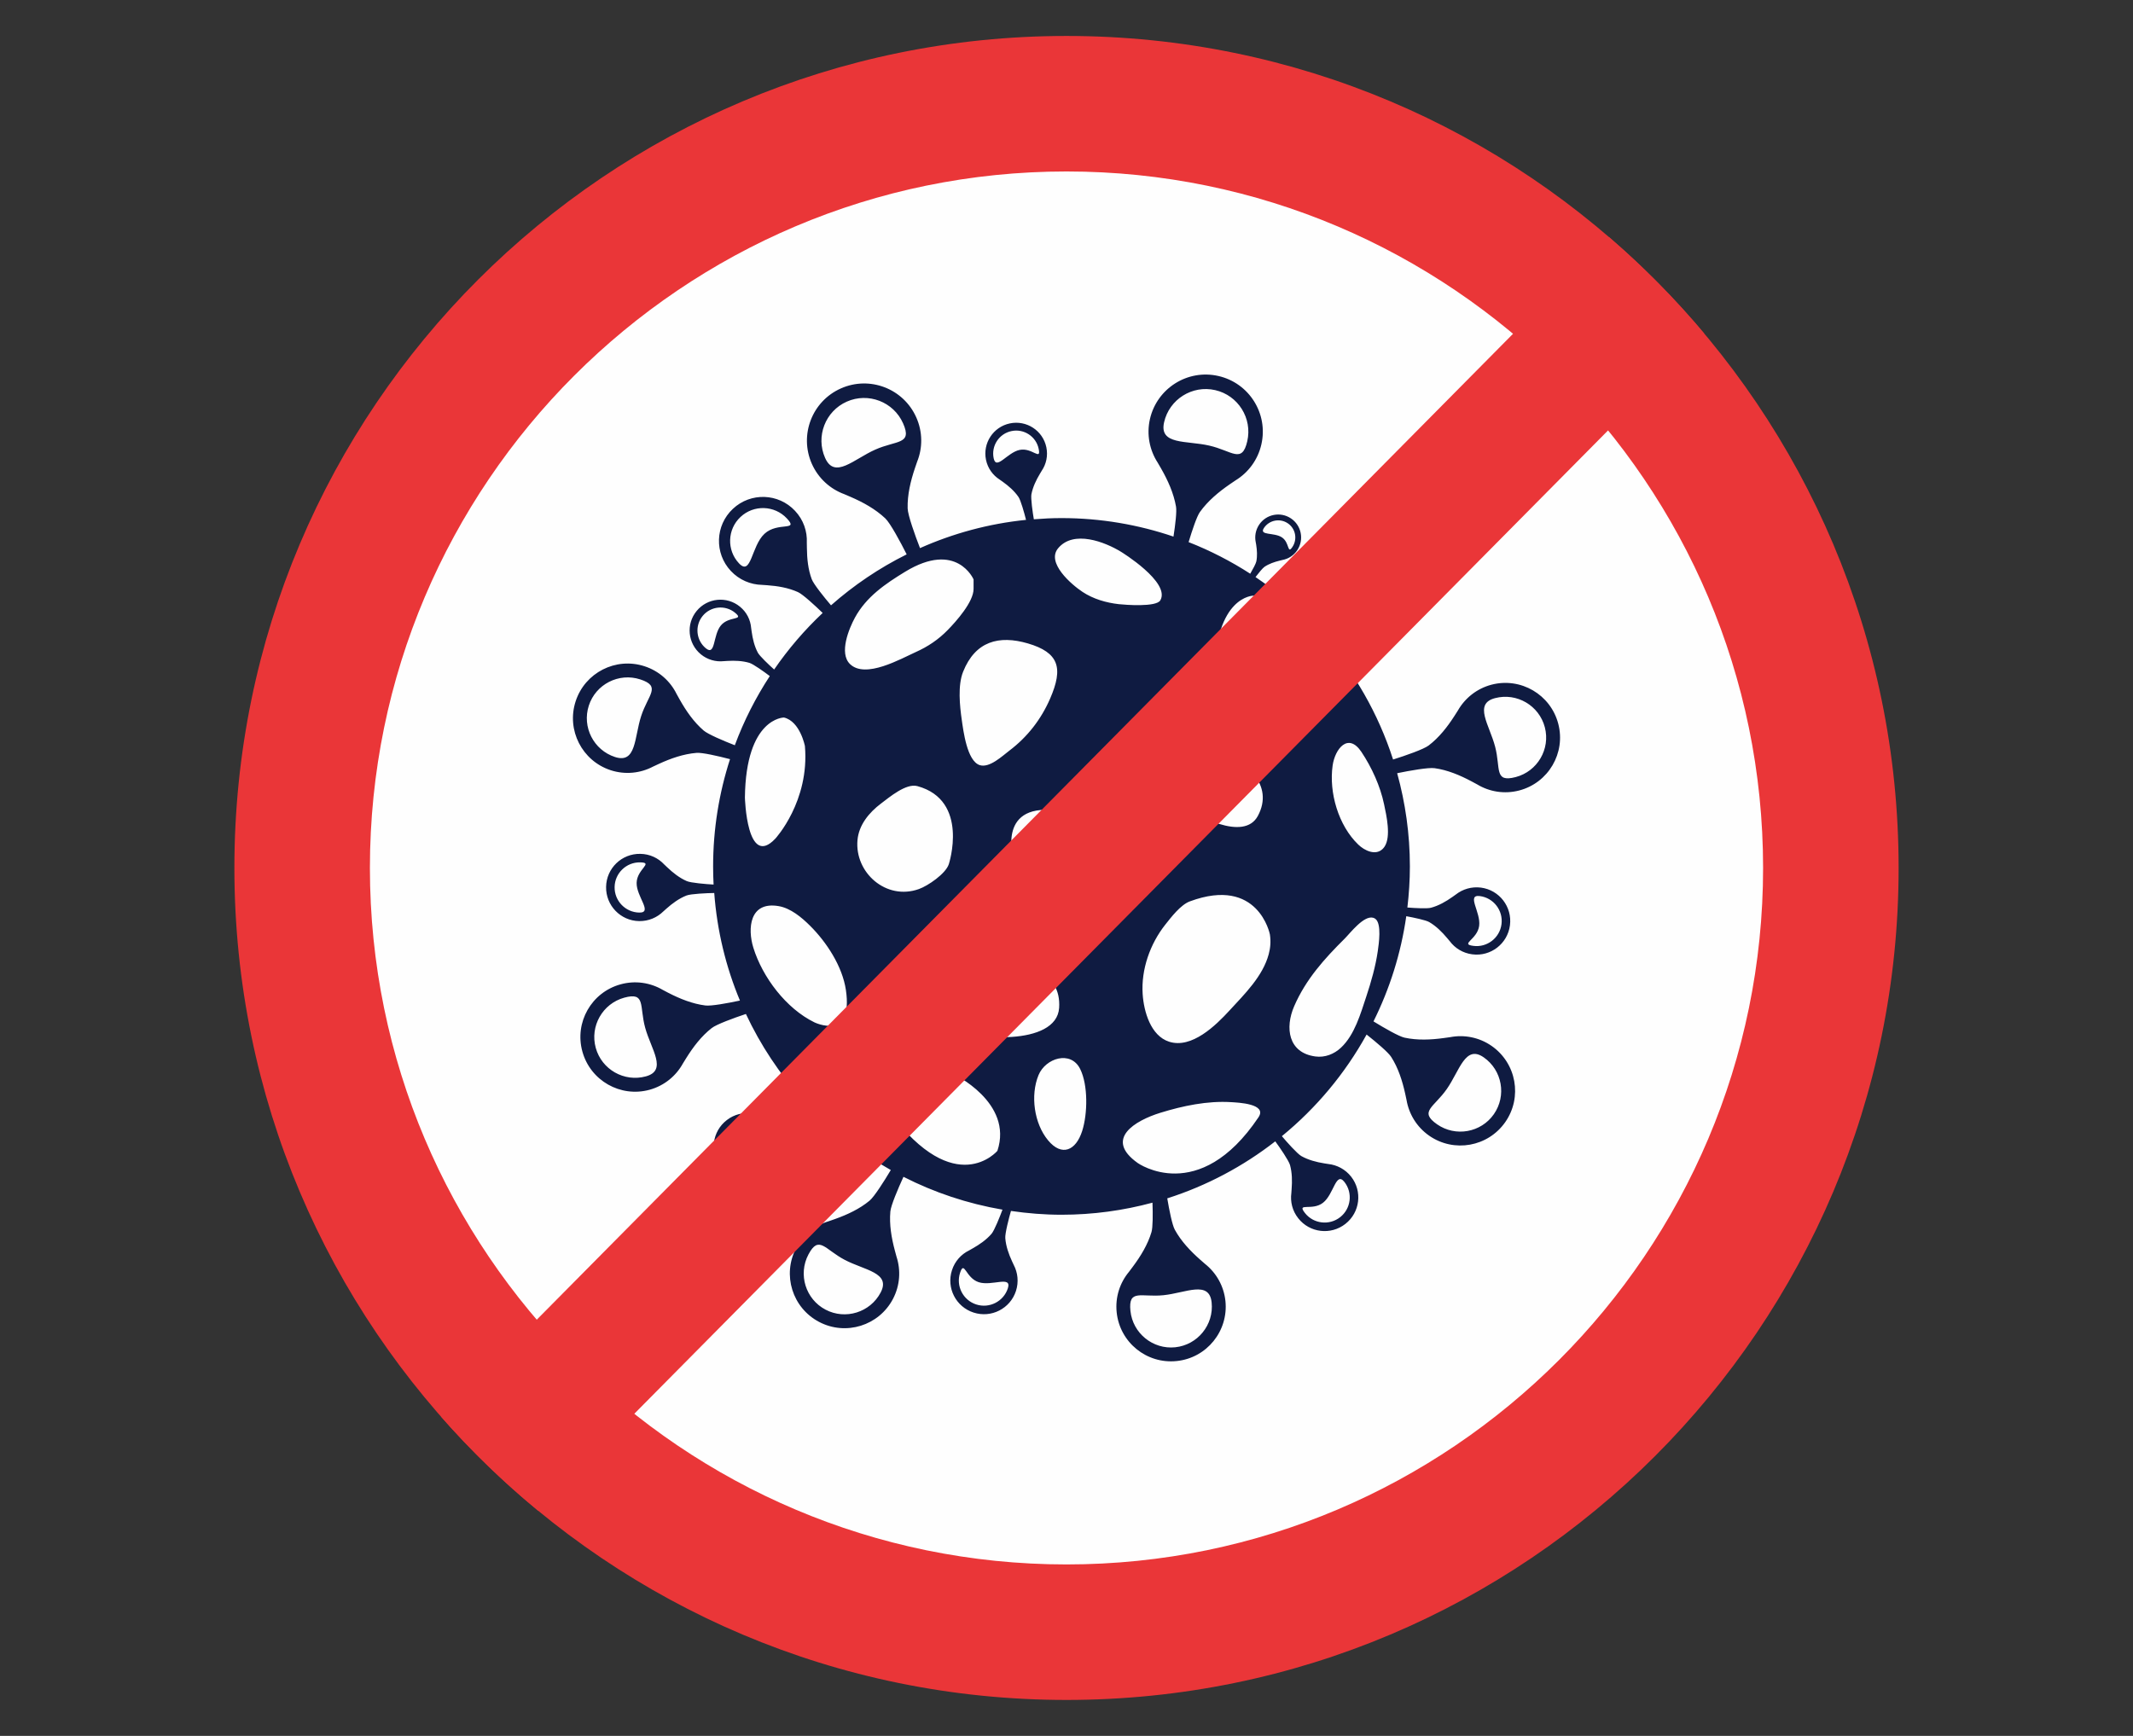<?xml version="1.0" encoding="UTF-8" standalone="no"?><!-- Generator: Gravit.io --><svg xmlns="http://www.w3.org/2000/svg" xmlns:xlink="http://www.w3.org/1999/xlink" style="isolation:isolate" viewBox="0 0 860 700" width="860pt" height="700pt"><rect x="0" y="0" width="860" height="700" fill="#333333" stroke="none"/><defs><clipPath id="_clipPath_PT13bxNa0We5PuY00l0w9NalVjnhqwRi"><rect width="860" height="700"/></clipPath></defs><g clip-path="url(#_clipPath_PT13bxNa0We5PuY00l0w9NalVjnhqwRi)"><rect width="860" height="700" style="fill:rgb(0,0,0)" fill-opacity="0"/><path d=" M 430.001 658.18 C 260.071 658.18 121.82 519.927 121.82 349.996 C 121.82 180.066 260.071 41.818 430.001 41.818 C 599.933 41.818 738.179 180.066 738.179 349.996 C 738.179 519.927 599.933 658.18 430.001 658.18 Z " fill="rgb(254,254,254)"/><path d=" M 430.001 14.499 C 244.711 14.499 94.5 164.71 94.5 349.996 C 94.5 535.289 244.711 685.501 430.001 685.501 C 615.295 685.501 765.5 535.289 765.5 349.996 C 765.5 164.71 615.295 14.499 430.001 14.499 L 430.001 14.499 Z  M 430.001 69.141 C 584.866 69.141 710.857 195.132 710.857 349.996 C 710.857 504.86 584.866 630.859 430.001 630.859 C 275.133 630.859 149.143 504.86 149.143 349.996 C 149.143 195.132 275.133 69.141 430.001 69.141 Z " fill="rgb(234,54,56)"/><path d=" M 611.1 313.357 C 602.321 315.638 605.12 309.899 602.821 301.114 C 600.536 292.339 594.005 283.806 602.798 281.517 C 611.57 279.229 620.57 284.505 622.862 293.283 C 625.154 302.057 619.872 311.068 611.1 313.357 Z  M 596.657 361.341 C 602.203 362.059 606.112 367.16 605.384 372.695 C 604.672 378.226 599.573 382.154 594.042 381.422 C 588.51 380.698 595.643 378.907 596.378 373.355 C 597.12 367.831 591.125 360.627 596.657 361.341 Z  M 558.169 341.505 C 557.919 341.856 557.655 342.158 557.39 342.409 C 554.569 345.063 550.22 343.065 547.634 340.575 C 539.612 332.867 535.762 319.573 537.298 308.708 C 538.245 301.985 543.549 295.245 548.883 303.172 C 553.078 309.465 556.509 316.969 558.051 324.365 C 558.984 328.81 560.975 337.441 558.169 341.505 Z  M 555.502 383.56 C 554.599 389.763 552.835 395.928 550.867 401.861 C 548.56 408.796 546.179 417.29 540.684 422.456 C 537.9 425.085 534.175 426.545 530.319 426.014 C 519.358 424.529 518.035 414.428 521.789 405.772 C 526.484 394.935 533.955 386.631 542.22 378.438 C 544.313 376.358 549.853 369.036 553.636 370.083 C 553.915 370.162 554.194 370.292 554.459 370.467 C 557.199 372.361 555.884 380.805 555.502 383.56 Z  M 583.345 439.132 C 588.532 431.696 590.772 421.189 598.222 426.379 C 605.664 431.552 607.5 441.836 602.321 449.276 C 597.149 456.719 586.864 458.563 579.415 453.38 C 571.98 448.19 578.159 446.582 583.345 439.132 Z  M 533.433 485.004 C 537.827 481.571 538.591 472.23 542.043 476.614 C 545.496 481.005 544.725 487.386 540.332 490.826 C 535.953 494.28 529.554 493.527 526.124 489.122 C 522.678 484.735 529.026 488.448 533.433 485.004 Z  M 501.888 289.022 C 490.361 301.343 489.597 272.481 489.597 272.481 C 489.979 240.204 505.348 240.204 505.348 240.204 C 511.879 241.743 513.796 251.726 513.796 251.726 C 515.721 274.013 501.888 289.022 501.888 289.022 Z  M 511.526 384.802 C 509.146 393.68 501.807 400.861 495.746 407.451 C 490.214 413.484 480.5 423.018 471.357 420.063 C 463.913 417.659 461.169 407.852 460.707 400.876 C 460.043 390.96 463.688 380.618 469.821 372.87 C 472.167 369.918 475.984 364.868 479.732 363.479 C 507.383 353.235 512.004 376.781 512.004 376.798 C 512.437 379.597 512.217 382.266 511.526 384.802 Z  M 507.398 450.557 C 483.32 486.41 458.733 468.995 458.733 468.995 C 445.027 459.291 457.654 451.88 467.859 448.721 C 476.956 445.915 486.791 443.846 496.371 444.441 C 499.052 444.61 511.093 445.054 507.398 450.557 Z  M 488.517 525.217 C 489.458 534.224 482.872 542.341 473.853 543.282 C 464.835 544.229 456.721 537.647 455.778 528.626 C 454.849 519.604 460.107 523.226 469.137 522.286 C 478.147 521.345 487.57 516.181 488.517 525.217 Z  M 451.613 359.562 C 451.613 359.562 434.707 379.539 408.209 344.027 C 408.209 344.027 402.164 319.652 433.692 328.484 C 433.692 328.484 458.146 339.927 451.613 359.562 Z  M 436.325 456.06 C 433.792 463.998 428.121 466.495 422.593 459.865 C 416.94 453.082 415.361 441.697 418.722 433.536 C 421.538 426.681 431.726 423.424 435.514 431.072 C 438.739 437.589 438.531 449.15 436.325 456.06 Z  M 383.422 414.022 C 378.045 410.457 371.523 404.046 374.415 396.843 C 375.86 393.238 380.635 390.516 384.211 389.536 C 392.648 387.244 409.041 386.082 418.935 391.549 C 424.125 394.425 427.526 399.121 427.027 406.449 C 425.983 422.007 391.754 419.528 383.422 414.022 Z  M 406.351 519.516 C 404.636 524.828 398.904 527.737 393.598 526.018 C 388.29 524.306 385.359 518.583 387.088 513.264 C 388.82 507.967 389.276 515.307 394.592 517.04 C 399.894 518.774 408.069 514.197 406.351 519.516 Z  M 402.136 464.081 C 402.136 464.081 385.234 484.064 358.721 448.548 C 358.721 448.548 352.691 424.177 384.211 433.016 C 384.211 433.016 408.668 444.455 402.136 464.081 Z  M 345.725 338.786 C 346.267 332.626 350.431 327.626 355.202 324.032 C 358.628 321.452 365.329 315.763 369.869 316.998 C 390.987 322.762 382.546 348.496 382.546 348.496 C 381.281 352.341 374.135 357.209 370.505 358.504 C 357.272 363.235 344.559 351.865 345.725 338.786 Z  M 344.706 249.047 C 349.305 240.628 356.956 235.423 364.941 230.555 C 385.75 217.863 392.533 233.64 392.533 233.64 L 392.533 237.475 C 392.533 242.741 385.52 250.567 382.127 254.04 C 378.368 257.903 374.121 260.755 369.224 262.943 C 363.183 265.655 348.95 273.841 342.704 267.779 C 338.17 263.366 342.339 253.405 344.706 249.047 Z  M 328.381 412.271 C 316.945 406.697 307.428 394.06 303.741 382.165 C 301.356 374.463 302.159 363.379 313.932 365.388 C 318.76 366.209 323.198 369.918 326.559 373.262 C 333.267 379.912 339.645 389.666 341.054 399.207 C 344.118 419.945 328.385 412.271 328.381 412.271 Z  M 300.337 321.607 C 300.72 289.337 316.081 289.337 316.081 289.337 C 322.613 290.88 324.535 300.866 324.535 300.866 C 326.462 323.15 312.63 338.151 312.63 338.151 C 301.105 350.472 300.337 321.607 300.337 321.607 Z  M 414.443 259.46 C 420.685 261.29 424.19 263.757 425.571 267.162 C 427.048 270.816 426.066 275.552 423.397 281.708 C 419.77 290.062 414.26 297.164 406.978 302.678 C 404.21 304.769 398.961 309.805 395.023 308.539 C 389.886 306.885 388.408 294.667 387.773 290.284 C 386.962 284.678 386.112 276.377 388.308 270.896 C 393.24 258.56 402.739 256.045 414.443 259.46 Z  M 411.111 181.426 C 406.111 182.451 401.684 189.805 400.633 184.798 C 399.586 179.793 402.817 174.868 407.822 173.832 C 412.826 172.777 417.758 175.995 418.783 181.009 C 419.827 186.014 416.119 180.374 411.111 181.426 Z  M 426.607 221.103 C 432.849 213.573 445.511 218.552 451.961 222.495 C 451.975 222.502 472.049 234.791 467.827 242.087 C 466.191 244.907 453.532 243.895 451.111 243.63 C 445.981 243.056 440.805 241.55 436.476 238.69 C 431.967 235.706 421.783 226.939 426.607 221.103 Z  M 472.351 305.515 C 475.956 298.642 483.499 300.443 489.744 302.305 C 495.709 304.077 502.152 307.739 505.914 312.718 C 509.308 317.217 510.505 322.798 507.148 329.033 C 501.484 339.535 482.086 328.896 475.51 323.91 C 468.989 318.97 468.806 312.277 472.351 305.515 Z  M 469.355 170.252 C 471.457 161.011 480.701 155.203 489.943 157.313 C 499.199 159.419 505.003 168.666 502.887 177.913 C 500.764 187.143 496.789 181.784 487.533 179.679 C 478.305 177.57 467.239 179.506 469.355 170.252 Z  M 355.066 521.206 C 350.861 529.228 340.875 532.336 332.854 528.119 C 324.815 523.902 321.716 513.925 325.938 505.888 C 330.167 497.871 332.524 503.808 340.563 508.026 C 348.584 512.25 359.291 513.169 355.066 521.206 Z  M 307.493 470.444 C 303.063 473.851 296.689 473.005 293.295 468.575 C 289.884 464.156 290.716 457.778 295.153 454.388 C 299.58 450.991 295.799 457.297 299.2 461.742 C 302.586 466.171 311.909 467.036 307.493 470.444 Z  M 260.43 434.038 C 251.688 436.446 242.598 431.291 240.195 422.542 C 237.788 413.803 242.943 404.713 251.695 402.307 C 260.437 399.914 257.725 405.696 260.132 414.449 C 262.528 423.184 269.183 431.628 260.43 434.038 Z  M 257.743 367.996 C 252.162 367.903 247.706 363.271 247.803 357.69 C 247.897 352.105 252.517 347.643 258.106 347.746 C 263.691 347.858 256.789 350.433 256.681 356.029 C 256.574 361.596 263.325 368.085 257.743 367.996 Z  M 258.511 288.749 C 255.706 297.361 256.613 308.066 247.976 305.268 C 239.352 302.473 234.602 293.172 237.404 284.537 C 240.195 275.91 249.5 271.161 258.131 273.963 C 266.758 276.771 261.305 280.115 258.511 288.749 Z  M 290.637 252.228 C 287.387 256.163 288.55 264.665 284.586 261.422 C 280.637 258.179 280.066 252.322 283.309 248.365 C 286.555 244.416 292.413 243.827 296.362 247.085 C 300.312 250.335 293.891 248.261 290.637 252.228 Z  M 308.214 215.263 C 302.88 220.231 302.938 232.489 297.951 227.162 C 292.951 221.841 293.231 213.441 298.569 208.461 C 303.881 203.461 312.286 203.719 317.268 209.064 C 322.247 214.395 313.563 210.277 308.214 215.263 Z  M 352.881 181.314 C 344.229 185.153 336.534 193.342 332.678 184.668 C 328.826 176.013 332.736 165.821 341.399 161.965 C 350.058 158.109 360.257 162.019 364.105 170.693 C 367.943 179.352 361.544 177.451 352.881 181.314 Z  M 509.609 212.899 C 511.717 209.732 516.015 208.878 519.181 210.991 C 522.355 213.096 523.207 217.394 521.091 220.557 C 518.976 223.721 520.041 218.814 516.86 216.701 C 513.708 214.585 507.493 216.074 509.609 212.899 Z  M 544.732 230.296 C 548.641 226.645 554.782 226.857 558.426 230.756 C 562.085 234.659 561.879 240.803 557.971 244.444 C 554.077 248.1 557.096 241.725 553.43 237.816 C 549.794 233.916 540.831 233.952 544.732 230.296 Z  M 628.276 291.866 C 625.205 280.089 613.157 273.026 601.381 276.093 C 595.408 277.668 590.647 281.539 587.804 286.517 C 587.32 287.267 586.849 288.017 586.394 288.727 C 583.558 293.132 580.223 297.422 576.013 300.619 C 574.022 302.143 566.698 304.697 561.673 306.275 C 555.7 287.723 545.966 270.871 533.375 256.583 C 535.711 254.646 538.782 252.246 540.038 251.773 C 542.954 250.686 546.135 250.367 549.228 250.345 C 549.72 250.335 550.235 250.345 550.778 250.335 C 554.143 250.503 557.559 249.344 560.233 246.855 C 565.464 241.954 565.736 233.744 560.843 228.503 C 555.936 223.266 547.722 222.997 542.484 227.89 C 539.825 230.376 538.451 233.718 538.378 237.094 C 538.333 237.625 538.311 238.142 538.275 238.641 C 538.04 241.722 537.518 244.875 536.232 247.708 C 535.689 248.935 533.132 251.802 531.046 253.986 C 523.626 245.98 515.302 238.82 506.208 232.704 C 507.486 231.032 509.087 229.062 509.844 228.557 C 511.688 227.319 513.848 226.595 515.978 226.071 C 516.331 225.981 516.684 225.906 517.051 225.809 C 519.416 225.379 521.598 224.019 523.038 221.863 C 525.874 217.613 524.728 211.873 520.482 209.036 C 516.235 206.202 510.498 207.342 507.662 211.589 C 506.222 213.757 505.803 216.296 506.296 218.638 C 506.362 219.012 506.435 219.381 506.487 219.732 C 506.825 221.913 506.972 224.181 506.545 226.358 C 506.376 227.258 505.15 229.521 504.084 231.351 C 496.29 226.318 487.981 222.035 479.231 218.606 C 480.683 213.757 482.545 208.239 483.783 206.478 C 486.989 201.991 491.346 198.375 495.871 195.258 C 496.591 194.762 497.362 194.253 498.141 193.719 C 503.247 190.598 507.133 185.511 508.566 179.216 C 511.416 166.801 503.651 154.443 491.235 151.62 C 478.832 148.79 466.493 156.563 463.648 168.953 C 462.217 175.249 463.512 181.523 466.762 186.551 C 467.232 187.376 467.705 188.173 468.143 188.923 C 470.862 193.694 473.211 198.855 474.158 204.297 C 474.506 206.302 473.879 211.586 473.132 216.382 C 458.96 211.564 443.786 208.918 427.981 208.918 C 424.226 208.918 420.516 209.107 416.832 209.402 C 416.359 206.711 415.548 200.95 415.853 199.314 C 416.413 196.395 417.743 193.629 419.257 191.093 C 419.501 190.684 419.766 190.268 420.018 189.823 C 421.829 187.143 422.586 183.782 421.876 180.36 C 420.477 173.641 413.898 169.337 407.176 170.736 C 400.457 172.135 396.142 178.713 397.544 185.443 C 398.262 188.851 400.303 191.634 403.025 193.378 C 403.435 193.676 403.861 193.952 404.238 194.228 C 406.645 195.95 408.962 197.952 410.644 200.409 C 411.549 201.718 412.991 206.869 413.683 209.638 C 398.588 211.166 384.232 215.108 370.935 221.027 C 368.948 215.927 366.028 207.741 365.952 205.003 C 365.816 199.487 367.137 193.987 368.89 188.776 C 369.17 187.951 369.486 187.079 369.783 186.178 C 372.008 180.629 372.062 174.226 369.436 168.318 C 364.266 156.681 350.646 151.455 339.02 156.638 C 327.395 161.808 322.176 175.424 327.33 187.046 C 329.963 192.943 334.766 197.195 340.38 199.264 C 341.241 199.641 342.105 200.003 342.901 200.344 C 347.938 202.518 352.913 205.244 356.942 209.036 C 358.94 210.919 363.108 218.66 365.558 223.552 C 354.477 229.062 344.236 235.986 335.057 244.096 C 332.323 240.9 328.029 235.555 327.284 233.564 C 325.798 229.601 325.375 225.235 325.332 221.01 C 325.314 220.332 325.325 219.654 325.296 218.897 C 325.526 214.294 323.965 209.627 320.547 205.997 C 313.864 198.841 302.636 198.475 295.501 205.18 C 288.342 211.859 287.968 223.083 294.662 230.232 C 298.07 233.873 302.625 235.745 307.228 235.85 C 307.952 235.889 308.67 235.921 309.337 235.993 C 313.563 236.294 317.86 237.015 321.738 238.765 C 323.671 239.634 328.668 244.233 331.689 247.174 C 324.388 254.05 317.821 261.684 312.128 269.981 C 309.958 268.048 306.285 264.55 305.557 263.197 C 304.153 260.568 303.461 257.577 303.052 254.653 C 302.985 254.18 302.924 253.696 302.848 253.183 C 302.583 249.969 301.061 246.862 298.361 244.659 C 293.059 240.294 285.231 241.058 280.873 246.374 C 276.515 251.672 277.286 259.499 282.592 263.865 C 285.285 266.064 288.618 266.954 291.828 266.609 C 292.331 266.577 292.84 266.537 293.317 266.516 C 296.269 266.347 299.329 266.455 302.177 267.305 C 303.709 267.775 308.114 270.903 310.366 272.628 C 304.692 281.309 299.931 290.65 296.269 300.522 C 291.491 298.664 285.465 296.077 283.735 294.61 C 279.725 291.173 276.651 286.708 274.068 282.134 C 273.666 281.406 273.236 280.617 272.788 279.831 C 270.259 274.705 265.739 270.57 259.853 268.661 C 248.277 264.891 235.84 271.237 232.085 282.823 C 228.326 294.406 234.678 306.828 246.247 310.598 C 252.13 312.496 258.22 311.803 263.292 309.135 C 264.11 308.758 264.914 308.371 265.668 308.026 C 270.438 305.831 275.564 304.026 280.834 303.596 C 283.076 303.402 289.399 304.841 294.336 306.129 C 289.927 319.763 287.52 334.287 287.52 349.386 C 287.52 351.836 287.588 354.275 287.707 356.696 C 284.686 356.538 278.527 356.015 276.891 355.3 C 273.91 354.002 271.296 351.914 268.957 349.687 C 268.58 349.329 268.207 348.962 267.787 348.575 C 265.38 345.993 261.98 344.37 258.171 344.317 C 250.673 344.17 244.496 350.125 244.37 357.625 C 244.227 365.115 250.185 371.303 257.679 371.432 C 261.481 371.496 264.946 369.993 267.453 367.522 C 267.866 367.152 268.268 366.776 268.666 366.435 C 271.077 364.29 273.763 362.307 276.781 361.115 C 278.516 360.427 285.084 360.14 287.972 360.101 C 289.12 375.375 292.686 389.967 298.332 403.476 C 293.295 404.559 286.709 405.75 284.432 405.463 C 279.187 404.807 274.162 402.769 269.491 400.373 C 268.749 399.982 267.967 399.559 267.167 399.146 C 262.216 396.258 256.172 395.286 250.207 396.933 C 238.462 400.154 231.561 412.293 234.811 424.037 C 238.043 435.774 250.175 442.661 261.911 439.444 C 267.866 437.797 272.569 433.863 275.342 428.837 C 275.819 428.08 276.282 427.316 276.72 426.609 C 279.499 422.161 282.785 417.828 286.946 414.574 C 288.858 413.071 295.767 410.532 300.742 408.882 C 306.628 421.451 314.312 433.013 323.481 443.217 C 320.905 445.033 316.192 448.146 314.553 448.588 C 311.41 449.427 308.067 449.427 304.846 449.136 C 304.333 449.093 303.81 449.04 303.239 449.004 C 299.752 448.48 296.083 449.323 293.059 451.659 C 287.107 456.218 285.992 464.729 290.558 470.667 C 295.121 476.625 303.637 477.74 309.585 473.178 C 312.605 470.85 314.363 467.524 314.793 464.023 C 314.883 463.477 314.958 462.936 315.055 462.42 C 315.603 459.245 316.472 456.016 318.093 453.204 C 318.964 451.661 323.463 447.702 325.841 445.739 C 335.537 456.016 346.761 464.834 359.158 471.814 C 356.479 476.323 352.49 482.586 350.611 484.154 C 346.553 487.53 341.621 489.803 336.678 491.572 C 335.889 491.849 335.057 492.143 334.207 492.436 C 328.711 494.08 323.872 497.828 320.991 503.305 C 315.317 514.08 319.474 527.406 330.26 533.063 C 341.03 538.727 354.359 534.584 360.027 523.806 C 362.893 518.341 363.241 512.214 361.465 506.763 C 361.246 505.888 360.995 505.036 360.777 504.224 C 359.428 499.163 358.513 493.807 358.979 488.541 C 359.194 486.116 362.075 479.308 364.266 474.548 C 376.628 480.854 390.051 485.363 404.188 487.791 C 403.115 490.704 400.916 496.182 399.794 497.505 C 397.677 499.966 394.919 501.867 392.099 503.452 C 391.655 503.711 391.192 503.955 390.697 504.252 C 387.53 505.793 384.99 508.577 383.82 512.214 C 381.502 519.332 385.402 526.98 392.533 529.287 C 399.664 531.601 407.316 527.707 409.622 520.581 C 410.795 516.945 410.365 513.213 408.729 510.083 C 408.496 509.584 408.255 509.091 408.047 508.621 C 406.688 505.683 405.58 502.538 405.321 499.295 C 405.16 497.437 406.799 491.085 407.61 488.311 C 414.268 489.28 421.054 489.843 427.981 489.843 C 440.68 489.843 452.973 488.132 464.667 484.972 C 464.835 489.685 464.828 494.944 464.262 496.852 C 462.755 501.91 459.91 506.535 456.778 510.744 C 456.28 511.406 455.738 512.111 455.204 512.846 C 451.538 517.246 449.59 523.05 450.232 529.206 C 451.488 541.32 462.332 550.114 474.442 548.836 C 486.541 547.587 495.335 536.743 494.079 524.629 C 493.425 518.488 490.325 513.205 485.829 509.65 C 485.16 509.047 484.482 508.474 483.855 507.923 C 479.926 504.45 476.189 500.501 473.66 495.862 C 472.637 493.986 471.45 488.143 470.625 483.232 C 486.563 478.156 501.263 470.297 514.171 460.246 C 515.875 462.553 519.622 467.99 520.114 469.787 C 520.981 472.915 521.018 476.262 520.768 479.487 C 520.731 480 520.687 480.52 520.658 481.098 C 520.18 484.585 521.055 488.25 523.42 491.246 C 528.026 497.14 536.57 498.158 542.447 493.534 C 548.354 488.914 549.383 480.391 544.762 474.487 C 542.403 471.498 539.053 469.766 535.549 469.383 C 535.006 469.296 534.455 469.225 533.955 469.135 C 530.759 468.618 527.527 467.782 524.691 466.193 C 523.06 465.282 518.682 460.364 516.838 458.154 C 530.671 446.837 542.301 432.937 550.999 417.175 C 554.958 420.314 559.719 424.335 560.902 426.193 C 563.76 430.637 565.398 435.814 566.536 440.936 C 566.713 441.754 566.889 442.615 567.087 443.501 C 568.035 449.158 571.157 454.42 576.226 457.968 C 586.218 464.927 599.955 462.466 606.92 452.465 C 613.877 442.478 611.416 428.74 601.417 421.778 C 596.356 418.259 590.317 417.15 584.69 418.233 C 583.793 418.348 582.919 418.488 582.082 418.596 C 576.895 419.313 571.473 419.549 566.301 418.438 C 564.046 417.946 558.169 414.585 553.776 411.877 C 560.299 398.766 564.839 384.503 566.992 369.459 C 570.173 370.04 574.882 371.041 576.219 371.812 C 579.025 373.434 581.398 375.808 583.477 378.284 C 583.801 378.675 584.139 379.087 584.521 379.521 C 586.614 382.344 589.81 384.349 593.601 384.83 C 601.021 385.813 607.823 380.572 608.793 373.146 C 609.77 365.714 604.54 358.902 597.112 357.927 C 593.336 357.442 589.729 358.551 586.96 360.724 C 586.511 361.048 586.071 361.374 585.637 361.665 C 583 363.533 580.105 365.198 576.968 366.044 C 575.477 366.46 570.665 366.213 567.44 365.954 C 568.079 360.513 568.447 354.989 568.447 349.386 C 568.447 336.357 566.632 323.767 563.319 311.796 C 568.461 310.73 575.947 309.421 578.401 309.766 C 583.639 310.486 588.642 312.61 593.27 315.064 C 594.005 315.462 594.784 315.882 595.584 316.312 C 600.492 319.271 606.53 320.319 612.51 318.762 C 624.294 315.688 631.354 303.65 628.276 291.866 Z " fill="rgb(15,27,65)"/><path d=" M 648.677 95.568 L 177.765 571.198 C 189.796 584.899 202.914 597.631 217.008 609.223 L 687.077 134.448 C 675.345 120.473 662.51 107.463 648.677 95.568 Z " fill="rgb(234,54,56)"/></g></svg>